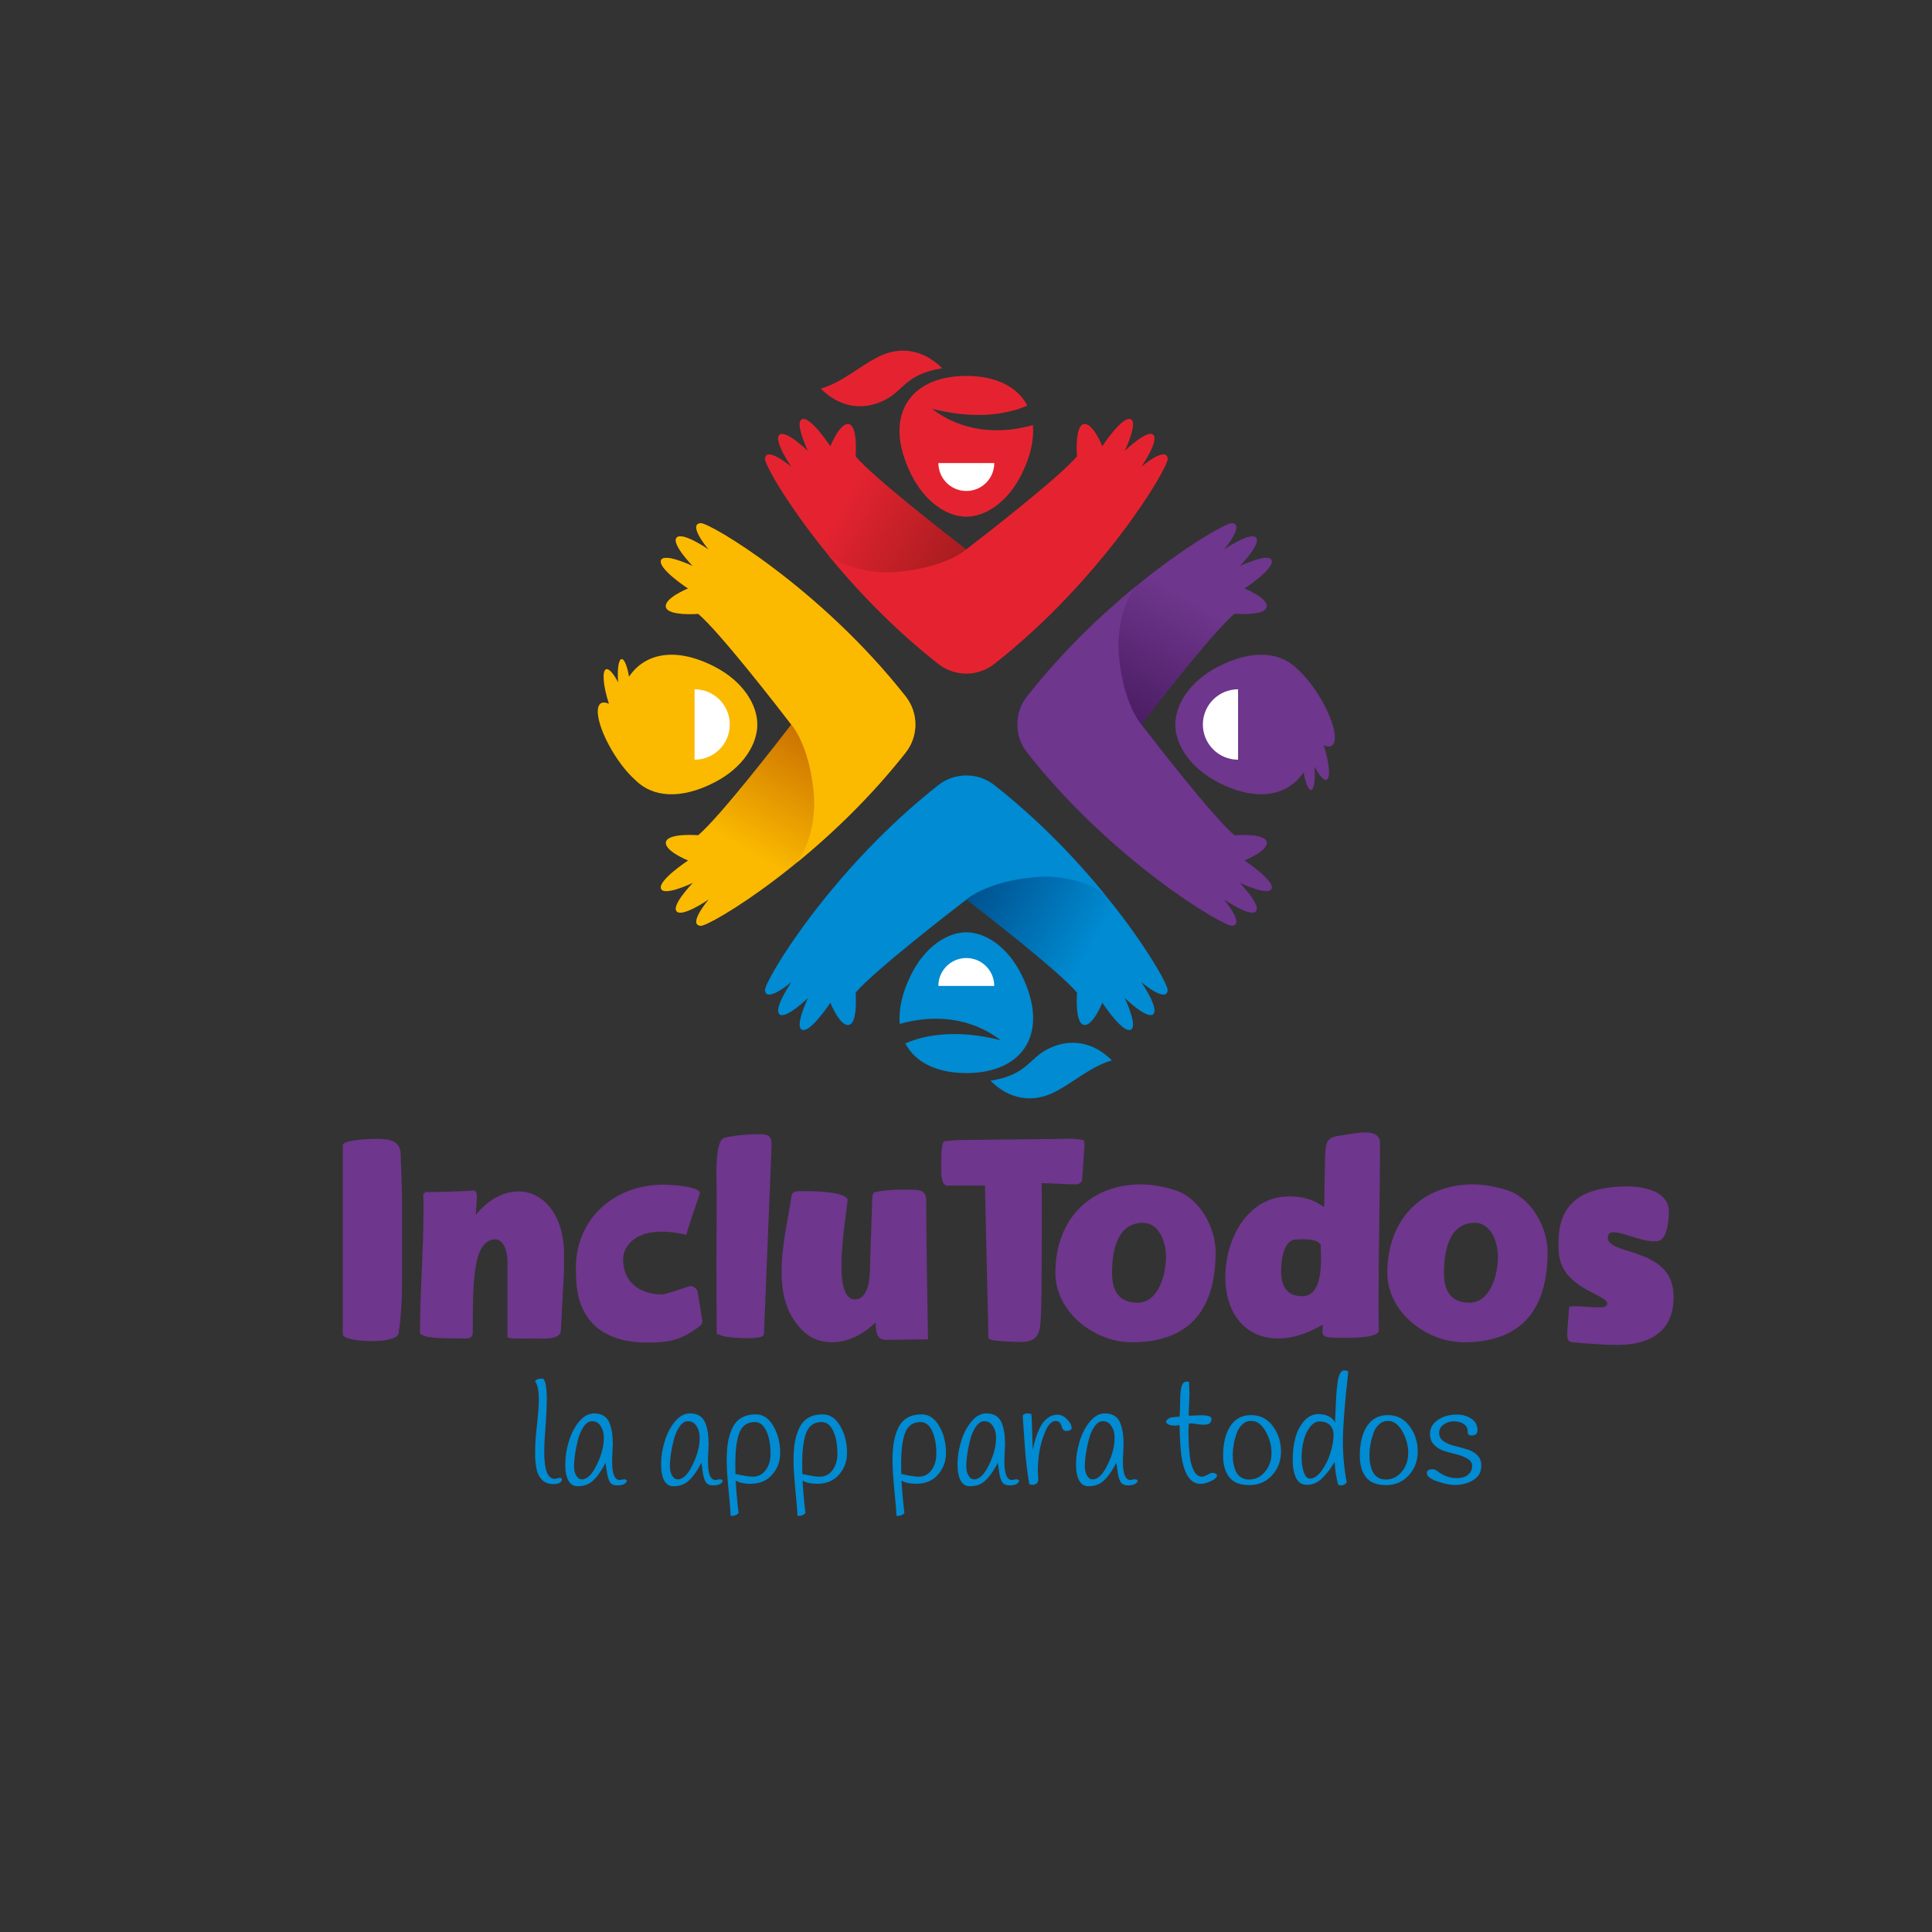 <?xml version="1.0" encoding="utf-8"?>
<!-- Generator: Adobe Illustrator 25.2.1, SVG Export Plug-In . SVG Version: 6.00 Build 0)  -->
<svg version="1.1" id="Capa_1" xmlns="http://www.w3.org/2000/svg" xmlns:xlink="http://www.w3.org/1999/xlink" x="0px" y="0px"
	 viewBox="0 0 1080 1080" style="enable-background:new 0 0 1080 1080;" xml:space="preserve">
<rect x="0" y="0" width="1080" height="1080" fill="#333333" stroke="none"/>
<style type="text/css">
	.st0{fill:url(#SVGID_1_);}
	.st1{fill:#FBBA00;}
	.st2{fill:#FFFFFF;}
	.st3{fill:url(#SVGID_2_);}
	.st4{fill:#6E368C;}
	.st5{fill:url(#SVGID_3_);}
	.st6{fill:#E52330;}
	.st7{fill:url(#SVGID_4_);}
	.st8{fill:#008BD2;}
</style>
<g>
	<g>
		
			<linearGradient id="SVGID_1_" gradientUnits="userSpaceOnUse" x1="428.626" y1="481.181" x2="598.733" y2="579.392" gradientTransform="matrix(0 -1 1 0 -120.147 928.944)">
			<stop  offset="0.25" style="stop-color:#FBBA00"/>
			<stop  offset="0.8" style="stop-color:#B55103"/>
		</linearGradient>
		<path class="st0" d="M506.27,389.29c7.27,9.24,7.27,22.18,0,31.42c-47.8,60.74-109.73,97.28-114.63,96.85
			c-7.33-0.64,4.05-14.15,4.49-14.75c-0.65,0.48-14.78,10.06-17.87,6.69c-3.09-3.35,8.38-15.22,9-15.93
			c-0.82,0.36-16.39,7.71-17.8,3.1c-1.45-4.73,15.18-15.64,15.18-15.64s-13.65-5.5-12.35-10.49c1.29-4.99,18.02-3.65,18.02-3.65
			c11.92-10.1,44.61-52.26,52-61.88c-7.39-9.63-40.08-51.78-52-61.88c0,0-16.73,1.34-18.02-3.65c-1.29-4.99,12.35-10.49,12.35-10.49
			s-16.63-10.91-15.18-15.64c1.41-4.6,16.98,2.75,17.8,3.1c-0.63-0.72-12.09-12.58-9-15.93c3.09-3.37,17.22,6.21,17.87,6.69
			c-0.44-0.6-11.82-14.11-4.49-14.75C396.55,292.01,458.48,328.55,506.27,389.29z"/>
		<path class="st1" d="M442.31,405c-7.39-9.63-40.08-51.78-52-61.88c0,0-16.73,1.34-18.02-3.65c-1.29-4.99,12.35-10.49,12.35-10.49
			s-16.63-10.91-15.18-15.64c1.41-4.6,16.98,2.75,17.8,3.1c-0.63-0.72-12.09-12.58-9-15.93c3.09-3.37,17.22,6.21,17.87,6.69
			c-0.44-0.6-11.82-14.11-4.49-14.75c4.91-0.43,66.84,36.11,114.63,96.85c7.27,9.24,7.27,22.18,0,31.42
			c-19.47,24.74-41.28,45.46-60.63,61.31c0,0,11.63-14.84,9.15-39.63C452.11,415.62,442.31,405,442.31,405z"/>
		<path class="st1" d="M399.6,372.75c-21.54-11.16-38.88-7.92-47.98,5.52c-0.95-5.8-2.65-10-4.15-9.84
			c-1.71,0.17-2.53,5.93-1.91,13.03c-2.58-4.92-5.14-7.88-6.73-7.34c-2.4,0.82-1.67,9.34,1.56,19.3c-1.81-0.82-3.36-0.97-4.47-0.28
			c-4.07,2.52-0.87,15.05,7.14,27.99c3.85,6.22,8.12,11.38,11.96,14.81c9.68,9.8,25.48,11.21,44.58,1.32
			c15.82-8.19,23.75-21.23,23.75-32.25C423.35,393.98,415.41,380.94,399.6,372.75z"/>
		<path class="st2" d="M388.28,385.32c10.87,0,19.68,8.81,19.68,19.68c0,10.87-8.81,19.68-19.68,19.68V385.32z"/>
	</g>
	<g>
		
			<linearGradient id="SVGID_2_" gradientUnits="userSpaceOnUse" x1="502.37" y1="497.445" x2="672.476" y2="595.656" gradientTransform="matrix(0 1 -1 0 1216.777 -192.686)">
			<stop  offset="0.25" style="stop-color:#6E368C"/>
			<stop  offset="0.8" style="stop-color:#3B1151"/>
		</linearGradient>
		<path class="st3" d="M574.09,420.71c-7.27-9.24-7.27-22.18,0-31.42c47.8-60.74,109.73-97.28,114.63-96.85
			c7.33,0.64-4.05,14.15-4.49,14.75c0.65-0.48,14.78-10.06,17.87-6.69c3.09,3.35-8.38,15.22-9,15.93c0.82-0.36,16.39-7.71,17.8-3.1
			c1.45,4.73-15.18,15.64-15.18,15.64s13.65,5.5,12.35,10.49c-1.29,4.99-18.02,3.65-18.02,3.65c-11.92,10.1-44.61,52.26-52,61.88
			c7.39,9.63,40.08,51.78,52,61.88c0,0,16.73-1.34,18.02,3.65c1.29,4.99-12.35,10.49-12.35,10.49s16.63,10.91,15.18,15.64
			c-1.41,4.6-16.98-2.75-17.8-3.1c0.63,0.72,12.09,12.58,9,15.93c-3.09,3.37-17.22-6.21-17.87-6.69c0.44,0.6,11.82,14.11,4.49,14.75
			C683.82,517.99,621.89,481.45,574.09,420.71z"/>
		<path class="st4" d="M638.06,405c7.39,9.63,40.08,51.78,52,61.88c0,0,16.73-1.34,18.02,3.65c1.29,4.99-12.35,10.49-12.35,10.49
			s16.63,10.91,15.18,15.64c-1.41,4.6-16.98-2.75-17.8-3.1c0.63,0.72,12.09,12.58,9,15.93c-3.09,3.37-17.22-6.21-17.87-6.69
			c0.44,0.6,11.82,14.11,4.49,14.75c-4.91,0.43-66.84-36.11-114.63-96.85c-7.27-9.24-7.27-22.18,0-31.42
			c19.47-24.74,41.28-45.46,60.63-61.31c0,0-11.63,14.84-9.15,39.63C628.26,394.38,638.06,405,638.06,405z"/>
		<path class="st4" d="M737.3,388.88c-3.85-6.22-8.12-11.38-11.96-14.81c-9.68-9.8-25.48-11.21-44.58-1.32
			c-15.82,8.19-23.75,21.23-23.75,32.25c0,11.02,7.93,24.06,23.75,32.25c21.54,11.16,38.88,7.92,47.98-5.52
			c0.95,5.8,2.65,10,4.15,9.84c1.71-0.17,2.53-5.93,1.91-13.03c2.58,4.92,5.14,7.88,6.73,7.34c2.4-0.82,1.67-9.34-1.56-19.3
			c1.81,0.82,3.36,0.97,4.47,0.28C748.51,414.35,745.31,401.82,737.3,388.88z"/>
		<path class="st2" d="M692.09,424.68c-10.87,0-19.68-8.81-19.68-19.68c0-10.87,8.81-19.68,19.68-19.68V424.68z"/>
	</g>
	<g>
		<linearGradient id="SVGID_3_" gradientUnits="userSpaceOnUse" x1="444.866" y1="225.851" x2="614.973" y2="324.062">
			<stop  offset="0.25" style="stop-color:#E52330"/>
			<stop  offset="0.8" style="stop-color:#8B1A18"/>
		</linearGradient>
		<path class="st5" d="M555.89,371.09c-9.24,7.27-22.18,7.27-31.42,0c-60.74-47.8-97.28-109.73-96.85-114.63
			c0.64-7.33,14.15,4.05,14.75,4.49c-0.48-0.65-10.06-14.78-6.69-17.87c3.35-3.09,15.22,8.38,15.93,9
			c-0.36-0.82-7.71-16.39-3.1-17.8c4.73-1.45,15.64,15.18,15.64,15.18s5.5-13.65,10.49-12.35c4.99,1.29,3.65,18.02,3.65,18.02
			c10.1,11.92,52.26,44.61,61.88,52c9.63-7.39,51.78-40.08,61.88-52c0,0-1.34-16.73,3.65-18.02c4.99-1.29,10.49,12.35,10.49,12.35
			s10.91-16.63,15.64-15.18c4.6,1.41-2.75,16.98-3.1,17.8c0.72-0.63,12.58-12.09,15.93-9c3.37,3.09-6.21,17.22-6.69,17.87
			c0.6-0.44,14.11-11.82,14.75-4.49C653.17,261.36,616.63,323.29,555.89,371.09z"/>
		<path class="st6" d="M540.18,307.13c9.63-7.39,51.78-40.08,61.88-52c0,0-1.34-16.73,3.65-18.02c4.99-1.29,10.49,12.35,10.49,12.35
			s10.91-16.63,15.64-15.18c4.6,1.41-2.75,16.98-3.1,17.8c0.72-0.63,12.58-12.09,15.93-9c3.37,3.09-6.21,17.22-6.69,17.87
			c0.6-0.44,14.11-11.82,14.75-4.49c0.43,4.91-36.11,66.84-96.85,114.63c-9.24,7.27-22.18,7.27-31.42,0
			c-24.74-19.47-45.46-41.28-61.31-60.63c0,0,14.84,11.63,39.63,9.15C529.57,316.93,540.18,307.13,540.18,307.13z"/>
		<g>
			<path class="st6" d="M520.94,228.5c24.27,6.21,42.33,3.09,53.34-1.78c-5.44-10.41-17.41-16.58-34.09-16.58
				c-32.12,0-46.84,22.8-30.89,54.95c7.85,15.82,20.34,23.75,30.89,23.75c10.56,0,23.05-7.93,30.89-23.75
				c5.09-10.26,7.04-19.57,6.32-27.49C558.09,243.21,537.28,241.12,520.94,228.5z"/>
			<path class="st2" d="M524.57,258.84c0,8.63,6.99,15.62,15.62,15.62c8.63,0,15.62-6.99,15.62-15.62H524.57z"/>
			<path class="st6" d="M526.68,205.86c-20.33,3.24-21.41,12.3-31.92,17.67c-12.61,6.44-25.6,4.04-35.94-6.28
				c11.88-3.48,21.41-12.3,31.92-17.67C503.35,193.14,516.34,195.54,526.68,205.86z"/>
		</g>
	</g>
	<g>
		
			<linearGradient id="SVGID_4_" gradientUnits="userSpaceOnUse" x1="246.297" y1="343.941" x2="416.403" y2="442.152" gradientTransform="matrix(-1 0 0 -1 881.797 928.091)">
			<stop  offset="0.25" style="stop-color:#008BD2"/>
			<stop  offset="0.8" style="stop-color:#003770"/>
		</linearGradient>
		<path class="st7" d="M524.47,438.91c9.24-7.27,22.18-7.27,31.42,0c60.74,47.8,97.28,109.73,96.85,114.63
			c-0.64,7.33-14.15-4.05-14.75-4.49c0.48,0.65,10.06,14.78,6.69,17.87c-3.35,3.09-15.22-8.38-15.93-9
			c0.36,0.82,7.71,16.39,3.1,17.8c-4.73,1.45-15.64-15.18-15.64-15.18s-5.5,13.65-10.49,12.35c-4.99-1.29-3.65-18.02-3.65-18.02
			c-10.1-11.92-52.26-44.61-61.88-52c-9.63,7.39-51.78,40.08-61.88,52c0,0,1.34,16.73-3.65,18.02
			c-4.99,1.29-10.49-12.35-10.49-12.35s-10.91,16.63-15.64,15.18c-4.6-1.41,2.75-16.98,3.1-17.8c-0.72,0.63-12.58,12.09-15.93,9
			c-3.37-3.09,6.21-17.22,6.69-17.87c-0.6,0.44-14.11,11.82-14.75,4.49C427.2,548.64,463.74,486.71,524.47,438.91z"/>
		<path class="st8" d="M540.18,502.88c-9.63,7.39-51.78,40.08-61.88,52c0,0,1.34,16.73-3.65,18.02
			c-4.99,1.29-10.49-12.35-10.49-12.35s-10.91,16.63-15.64,15.18c-4.6-1.41,2.75-16.98,3.1-17.8c-0.72,0.63-12.58,12.09-15.93,9
			c-3.37-3.09,6.21-17.22,6.69-17.87c-0.6,0.44-14.11,11.82-14.75,4.49c-0.43-4.91,36.11-66.84,96.85-114.63
			c9.24-7.27,22.18-7.27,31.42,0c24.74,19.47,45.46,41.28,61.31,60.63c0,0-14.83-11.63-39.63-9.15
			C550.8,493.07,540.18,502.88,540.18,502.88z"/>
		<g>
			<path class="st8" d="M559.42,581.5c-24.27-6.21-42.33-3.09-53.34,1.78c5.44,10.41,17.41,16.58,34.09,16.58
				c32.12,0,46.84-22.8,30.89-54.95c-7.85-15.82-20.34-23.75-30.89-23.75c-10.56,0-23.05,7.93-30.89,23.75
				c-5.09,10.26-7.04,19.57-6.32,27.49C522.27,566.8,543.07,568.88,559.42,581.5z"/>
			<path class="st2" d="M555.79,551.16c0-8.63-6.99-15.62-15.62-15.62c-8.63,0-15.62,6.99-15.62,15.62H555.79z"/>
			<path class="st8" d="M553.68,604.14c20.33-3.24,21.41-12.3,31.92-17.67c12.61-6.44,25.6-4.04,35.94,6.28
				c-11.88,3.48-21.41,12.3-31.92,17.67C577,616.86,564.01,614.47,553.68,604.14z"/>
		</g>
	</g>
	<g>
		<g>
			<path class="st4" d="M223.94,644.2c0.16,4.27,0.82,23.95,0.82,28.06v39.21c0,11.32-0.16,22.81-1.97,33.96
				c-0.49,2.95-7.71,4.27-15.09,4.27c-8.04,0-16.08-1.48-16.08-3.77V640.26c0-3.28,16.24-3.61,18.05-3.61
				C215.9,636.65,223.12,636.65,223.94,644.2z"/>
			<path class="st4" d="M236.74,676.68c0-2.95,0-6.07-0.16-9.02l1.31-1.31c-0.16,0.16,22.48-0.33,25.76-0.82
				c2.62-0.49,2.95,1.8,2.95,3.77l-0.66,9.84c7.38-9.02,15.91-13.12,23.79-13.12c13.78,0,25.59,12.8,25.59,35.27v8.37l-1.8,34.46
				c-0.66,5.25-11.32,4.1-16.41,4.1c-5.25,0-13.45,0.33-13.45-0.82v-42.82c0-4.27-1.8-11.81-7.06-11.81
				c-12.14,0.82-12.31,23.13-12.31,52.17c0,2.95-2.13,3.28-4.27,3.28c-12.47,0-23.3,0-25.27-2.95
				C234.77,721.97,236.74,699.49,236.74,676.68z"/>
			<path class="st4" d="M321.89,709c0-27.89,21.49-46.76,49.06-46.76c4.43,0,20.34,0.98,20.34,4.76
				c-7.22,20.84-7.22,22.15-7.38,22.31c0,0.33-0.33,0.98-0.49,0.98c-5.09-1.31-9.52-1.8-13.45-1.8c-16.57,0-21.66,9.52-21.66,15.42
				c0,12.8,9.19,19.69,22.15,19.69c1.31,0,9.84-2.95,15.42-4.76c1.8,0.16,3.94,1.64,4.1,3.28l2.63,16.08c0,0.82-0.16,1.48-0.66,2.46
				c-10.5,8.2-16.74,9.84-30.19,9.84c-27.07,0-39.71-14.6-39.71-37.57C321.89,711.47,321.89,710.32,321.89,709z"/>
			<path class="st4" d="M400.47,707.2c0-10.17,0.16-36.92,0.16-38.23c0-3.28-0.16-7.71-0.16-12.3c0-9.52,0.66-19.36,4.43-20.67
				c6.73-1.48,13.13-1.97,19.36-1.97c5.58,0,7.22,0.98,7.05,6.89l-4.27,105.33l-0.66,0.49c-0.49,0.98-4.59,1.31-9.19,1.31
				c-6.4,0-14.11-0.82-15.26-2.13h-0.33c-0.49,0-0.98-0.16-0.98-0.66C400.64,739.52,400.47,712.94,400.47,707.2z"/>
			<path class="st4" d="M436.9,710.64c0-14.44,3.77-29.86,5.74-42.99c0.82-1.64,2.79-1.8,4.59-1.8c4.59,0,24.78-0.16,26.58,4.59
				c0,3.28-3.45,22.31-3.45,37.24c0,9.84,1.64,18.7,7.55,18.7c5.09,0,8.04-5.41,8.37-16.08l1.31-40.69c0-0.33,0.33-2.79,1.31-3.12
				c7.38-1.48,10.99-1.48,18.21-1.48c7.88,0,10.66,0.33,10.66,6.56c0,24.77,0.98,73.83,0.98,77.11l-22.97,0.33
				c-6.4,0.16-5.91-5.25-6.4-9.68c-6.73,6.4-14.93,10.99-24.28,10.99c-5.74,0-11.49-1.8-15.75-5.91
				C439.68,735.58,436.9,723.44,436.9,710.64z"/>
			<path class="st4" d="M550.59,662.74h-21c-2.95,0-3.45-4.76-3.45-8.86v-1.81c0-6.4,0-11.81,1.48-14.11l7.71-0.66
				c0.16,0,40.69-0.49,57.92-0.66c1.8,0,5.74-0.49,12.3,0.66c0.82,0.98,0.66,2.13,0.66,3.28l-1.31,19.52
				c-0.66,0.82-1.48,1.64-2.63,1.97c-7.38,0-13.29-0.66-20.02-0.66c0,1.48,0.16,6.56,0.16,9.35c0,1.97,0,54.31-0.49,63.82
				c-0.49,9.84-0.66,15.59-11.49,15.59c-0.66,0-14.77-0.33-16.57-1.31l-1.31-0.66L550.59,662.74z"/>
			<path class="st4" d="M637.71,662.08c6.23,0,12.47,1.15,19.36,3.28c13.62,4.43,22.48,21,22.48,34.45
				c0,31.01-13.45,50.53-46.92,50.53c-20.84,0-42.66-16.9-42.66-38.72C589.97,680.46,610.48,662.08,637.71,662.08z M635.91,728.2
				c12.14,0,15.91-16.73,15.91-25.59c0-7.71-3.61-19.03-12.96-19.03c-14.44,0-17.23,15.91-17.23,28.06
				C621.64,720.82,624.92,728.2,635.91,728.2z"/>
			<path class="st4" d="M720.57,668.81c6.73,0,13.29,1.31,18.87,5.58h0.82c0-4.27,0.33-23.79,0.49-28.06
				c0.33-8.53,0.98-10.66,9.19-11.65c7.06-0.98,21.49-4.76,21.49,4.27c0,30.85-0.82,61.2-0.82,91.88c0,4.59,0.16,9.02,0.16,13.45
				c-1.8,3.61-14.27,3.61-19.85,3.61c-10.34,0-11.65-0.66-11.65-3.45c0-0.82,0.16-1.8,0.16-2.95v-0.98
				c-8.86,5.25-17.39,7.71-24.94,7.71c-17.23,0-29.53-12.63-29.53-34.62C684.96,693.09,697.1,668.81,720.57,668.81z M727.95,724.59
				c10.66,0,10.5-16.08,10.5-22.64c0-0.98-0.16-5.09-0.16-6.07c-1.64-3.12-7.71-3.12-10.66-3.12c-0.66,0-3.45,0.16-4.1,0.16
				c-6.56,1.48-7.38,12.96-7.38,17.88C716.14,718.68,719.25,724.59,727.95,724.59z"/>
			<path class="st4" d="M823.27,662.08c6.23,0,12.47,1.15,19.36,3.28c13.62,4.43,22.48,21,22.48,34.45
				c0,31.01-13.45,50.53-46.92,50.53c-20.84,0-42.66-16.9-42.66-38.72C775.53,680.46,796.04,662.08,823.27,662.08z M821.47,728.2
				c12.14,0,15.91-16.73,15.91-25.59c0-7.71-3.61-19.03-12.96-19.03c-14.44,0-17.23,15.91-17.23,28.06
				C807.19,720.82,810.47,728.2,821.47,728.2z"/>
			<path class="st4" d="M876.1,745.1c0-2.13,0.98-12.14,0.98-14.27c0.66-0.66,1.64-0.66,2.63-0.66c4.92,0,9.84,0.66,14.77,0.66
				c3.45,0,3.94-1.15,3.94-2.3c-0.33-5.09-25.59-8.2-27.07-28.38c-1.31-20.02,4.43-36.42,37.08-36.92
				c11.32-0.16,23.79,2.95,24.45,13.29c0.16,2.3-0.16,16.24-6.07,17.23c-9.35,1.64-26.42-9.19-27.89-2.95
				c-2.62,11.49,35.44,5.25,36.59,32.65c0.66,15.91-7.38,28.38-31.83,28.38c-7.22,0-16.9-0.82-24.45-1.48
				c-2.79-0.33-2.95-1.48-3.12-3.61V745.1z"/>
		</g>
	</g>
	<g>
		<g>
			<path class="st8" d="M301.22,782.71c0-5.24-0.71-8.76-2.14-10.55c0.69-1,1.88-1.51,3.57-1.51c0.32,0,0.66,0.03,1.03,0.08
				c1.32,1.32,1.98,5.16,1.98,11.51c0,3.44-0.16,7.43-0.48,11.98c-0.63,7.94-0.95,13.76-0.95,17.46c0,10,1.93,15,5.79,15l2.94-0.56
				c0.48,0,0.87,0.21,1.19,0.64c-0.16,1.9-1.71,2.86-4.64,2.86c-2.94,0-5.2-0.89-6.79-2.66c-1.59-1.77-2.58-3.99-2.98-6.67
				c-0.4-2.67-0.6-4.88-0.6-6.63c0-1.75,0.03-3.66,0.08-5.75c0.05-2.09,0.29-5.09,0.71-9.01
				C300.79,790.97,301.22,785.57,301.22,782.71z"/>
			<path class="st8" d="M342.56,807.31l-0.4,9.13c0,4.6,0.53,7.7,1.59,9.29c0.63,1.06,1.51,1.59,2.62,1.59
				c0.32,0,0.77-0.08,1.35-0.24c1.11-0.32,2.04-0.16,2.78,0.48c-0.37,1.85-2.22,2.78-5.56,2.78c-2.28,0-3.78-0.95-4.52-2.86
				c-0.58-1.43-1.01-3.21-1.27-5.36c-0.27-2.14-0.48-3.61-0.63-4.4c-3.44,6.56-6.77,10.55-10,11.98c-1.64,0.74-3.55,1.11-5.71,1.11
				c-2.17,0-3.85-1.04-5.04-3.13c-1.19-2.09-1.79-5.15-1.79-9.17c0-4.02,0.66-8.24,1.98-12.66c1.32-4.42,3.25-8.15,5.79-11.19
				c2.54-3.04,5.32-4.56,8.33-4.56c4.34,0,7.22,1.8,8.65,5.4C341.95,798.56,342.56,802.5,342.56,807.31z M323.12,804.73
				c-0.74,2.88-1.3,5.61-1.67,8.17c-0.37,2.57-0.56,4.84-0.56,6.83c0,1.98,0.41,3.69,1.23,5.12c0.82,1.43,1.89,2.14,3.21,2.14
				c2.86,0,5.61-2.7,8.25-8.09c2.64-5.4,3.97-10.42,3.97-15.08c0-3.02-0.79-5.5-2.38-7.46c-1.06-1.27-2.45-1.9-4.17-1.9
				c-1.72,0-3.28,0.99-4.68,2.98C324.93,799.42,323.86,801.85,323.12,804.73z"/>
			<path class="st8" d="M396.13,807.31l-0.4,9.13c0,4.6,0.53,7.7,1.59,9.29c0.63,1.06,1.51,1.59,2.62,1.59
				c0.32,0,0.77-0.08,1.35-0.24c1.11-0.32,2.04-0.16,2.78,0.48c-0.37,1.85-2.22,2.78-5.56,2.78c-2.28,0-3.78-0.95-4.52-2.86
				c-0.58-1.43-1.01-3.21-1.27-5.36c-0.27-2.14-0.48-3.61-0.64-4.4c-3.44,6.56-6.77,10.55-10,11.98c-1.64,0.74-3.55,1.11-5.71,1.11
				c-2.17,0-3.85-1.04-5.04-3.13c-1.19-2.09-1.79-5.15-1.79-9.17c0-4.02,0.66-8.24,1.98-12.66c1.32-4.42,3.25-8.15,5.79-11.19
				c2.54-3.04,5.32-4.56,8.33-4.56c4.34,0,7.22,1.8,8.65,5.4C395.52,798.56,396.13,802.5,396.13,807.31z M376.69,804.73
				c-0.74,2.88-1.3,5.61-1.67,8.17c-0.37,2.57-0.56,4.84-0.56,6.83c0,1.98,0.41,3.69,1.23,5.12c0.82,1.43,1.89,2.14,3.21,2.14
				c2.86,0,5.61-2.7,8.25-8.09c2.64-5.4,3.97-10.42,3.97-15.08c0-3.02-0.79-5.5-2.38-7.46c-1.06-1.27-2.45-1.9-4.17-1.9
				c-1.72,0-3.28,0.99-4.68,2.98C378.5,799.42,377.43,801.85,376.69,804.73z"/>
			<path class="st8" d="M411.29,827.71c0.16,4.29,0.69,10.34,1.59,18.17c-1.01,1-2.2,1.51-3.57,1.51c-0.27,0-0.56-0.03-0.87-0.08
				c-0.05-2.06-0.44-6.75-1.15-14.05c-0.71-7.3-1.07-12.9-1.07-16.78c0-3.89,0.24-7.26,0.71-10.12c0.48-2.86,1.3-5.53,2.46-8.02
				c2.38-5.13,6.77-7.7,13.17-7.7c3.97,0,7.22,2.17,9.76,6.51c2.54,4.34,3.81,9.39,3.81,15.16c0,4.55-1.48,8.55-4.44,11.98
				c-2.96,3.44-7.06,5.16-12.3,5.16C416.15,829.45,413.45,828.87,411.29,827.71z M421.92,794.93c-4.5,0-7.49,2.33-8.97,6.98
				c-1.27,3.97-1.9,9.44-1.9,16.43c0,2.54,0.03,4.42,0.08,5.63c4.71,1.01,7.91,1.51,9.6,1.51c3.07,0,5.5-1.23,7.3-3.69
				c1.8-2.46,2.7-5.46,2.7-9.01c0-5.24-0.78-9.52-2.34-12.86C426.83,796.6,424.67,794.93,421.92,794.93z"/>
			<path class="st8" d="M448.66,827.71c0.16,4.29,0.69,10.34,1.59,18.17c-1.01,1-2.2,1.51-3.57,1.51c-0.27,0-0.56-0.03-0.87-0.08
				c-0.05-2.06-0.44-6.75-1.15-14.05c-0.71-7.3-1.07-12.9-1.07-16.78c0-3.89,0.24-7.26,0.71-10.12c0.48-2.86,1.3-5.53,2.46-8.02
				c2.38-5.13,6.77-7.7,13.17-7.7c3.97,0,7.22,2.17,9.76,6.51c2.54,4.34,3.81,9.39,3.81,15.16c0,4.55-1.48,8.55-4.44,11.98
				c-2.96,3.44-7.06,5.16-12.3,5.16C453.53,829.45,450.83,828.87,448.66,827.71z M459.3,794.93c-4.5,0-7.49,2.33-8.97,6.98
				c-1.27,3.97-1.9,9.44-1.9,16.43c0,2.54,0.03,4.42,0.08,5.63c4.71,1.01,7.91,1.51,9.6,1.51c3.07,0,5.5-1.23,7.3-3.69
				c1.8-2.46,2.7-5.46,2.7-9.01c0-5.24-0.78-9.52-2.34-12.86C464.2,796.6,462.05,794.93,459.3,794.93z"/>
			<path class="st8" d="M503.98,827.71c0.16,4.29,0.69,10.34,1.59,18.17c-1.01,1-2.2,1.51-3.57,1.51c-0.27,0-0.56-0.03-0.87-0.08
				c-0.05-2.06-0.44-6.75-1.15-14.05c-0.71-7.3-1.07-12.9-1.07-16.78c0-3.89,0.24-7.26,0.71-10.12c0.48-2.86,1.3-5.53,2.46-8.02
				c2.38-5.13,6.77-7.7,13.17-7.7c3.97,0,7.22,2.17,9.76,6.51s3.81,9.39,3.81,15.16c0,4.55-1.48,8.55-4.44,11.98
				c-2.96,3.44-7.06,5.16-12.3,5.16C508.84,829.45,506.14,828.87,503.98,827.71z M514.61,794.93c-4.5,0-7.49,2.33-8.97,6.98
				c-1.27,3.97-1.9,9.44-1.9,16.43c0,2.54,0.03,4.42,0.08,5.63c4.71,1.01,7.91,1.51,9.6,1.51c3.07,0,5.5-1.23,7.3-3.69
				c1.8-2.46,2.7-5.46,2.7-9.01c0-5.24-0.78-9.52-2.34-12.86C519.52,796.6,517.36,794.93,514.61,794.93z"/>
			<path class="st8" d="M561.83,807.31l-0.4,9.13c0,4.6,0.53,7.7,1.59,9.29c0.63,1.06,1.51,1.59,2.62,1.59
				c0.32,0,0.77-0.08,1.35-0.24c1.11-0.32,2.04-0.16,2.78,0.48c-0.37,1.85-2.22,2.78-5.56,2.78c-2.28,0-3.78-0.95-4.52-2.86
				c-0.58-1.43-1.01-3.21-1.27-5.36c-0.27-2.14-0.48-3.61-0.63-4.4c-3.44,6.56-6.77,10.55-10,11.98c-1.64,0.74-3.55,1.11-5.71,1.11
				c-2.17,0-3.85-1.04-5.04-3.13c-1.19-2.09-1.79-5.15-1.79-9.17c0-4.02,0.66-8.24,1.98-12.66c1.32-4.42,3.25-8.15,5.79-11.19
				c2.54-3.04,5.32-4.56,8.33-4.56c4.34,0,7.22,1.8,8.65,5.4C561.22,798.56,561.83,802.5,561.83,807.31z M542.38,804.73
				c-0.74,2.88-1.3,5.61-1.67,8.17c-0.37,2.57-0.56,4.84-0.56,6.83c0,1.98,0.41,3.69,1.23,5.12c0.82,1.43,1.89,2.14,3.21,2.14
				c2.86,0,5.61-2.7,8.25-8.09c2.64-5.4,3.97-10.42,3.97-15.08c0-3.02-0.79-5.5-2.38-7.46c-1.06-1.27-2.45-1.9-4.17-1.9
				c-1.72,0-3.28,0.99-4.68,2.98C544.2,799.42,543.12,801.85,542.38,804.73z"/>
			<path class="st8" d="M580.16,822.39l0.24,4.52c0,1.16-0.33,1.97-0.99,2.42c-0.66,0.45-1.32,0.68-1.98,0.68
				c-0.66,0-1.34-0.11-2.02-0.32c-1.16-6.14-2.05-13.78-2.66-22.93c-0.61-9.15-0.97-14.34-1.07-15.55c0.79-0.74,1.63-1.11,2.5-1.11
				c0.87,0,1.65,0.11,2.34,0.32c0.21,1.54,0.37,4.92,0.48,10.16c0.11,5.24,0.24,8.52,0.4,9.84c0.74-4.44,2.06-8.6,3.97-12.46
				c1.06-2.17,2.45-3.9,4.17-5.2c1.72-1.3,3.57-1.94,5.56-1.94s3.81,0.89,5.48,2.66c1.67,1.77,2.5,3.37,2.5,4.8
				c0,0.53-0.32,0.94-0.95,1.23s-1.34,0.44-2.1,0.44c-0.77,0-1.36-0.29-1.79-0.87c-0.42-0.58-0.71-1.23-0.87-1.94
				c-0.16-0.71-0.5-1.36-1.03-1.94c-0.53-0.58-1.24-0.87-2.14-0.87c-2.38,0-4.42,2.14-6.11,6.43
				C581.45,807.13,580.16,814.35,580.16,822.39z"/>
			<path class="st8" d="M628.09,807.31l-0.4,9.13c0,4.6,0.53,7.7,1.59,9.29c0.63,1.06,1.51,1.59,2.62,1.59
				c0.32,0,0.77-0.08,1.35-0.24c1.11-0.32,2.04-0.16,2.78,0.48c-0.37,1.85-2.22,2.78-5.56,2.78c-2.28,0-3.78-0.95-4.52-2.86
				c-0.58-1.43-1.01-3.21-1.27-5.36c-0.27-2.14-0.48-3.61-0.64-4.4c-3.44,6.56-6.77,10.55-10,11.98c-1.64,0.74-3.55,1.11-5.71,1.11
				c-2.17,0-3.85-1.04-5.04-3.13c-1.19-2.09-1.79-5.15-1.79-9.17c0-4.02,0.66-8.24,1.98-12.66c1.32-4.42,3.25-8.15,5.79-11.19
				c2.54-3.04,5.32-4.56,8.33-4.56c4.34,0,7.22,1.8,8.65,5.4C627.48,798.56,628.09,802.5,628.09,807.31z M608.65,804.73
				c-0.74,2.88-1.3,5.61-1.67,8.17c-0.37,2.57-0.56,4.84-0.56,6.83c0,1.98,0.41,3.69,1.23,5.12c0.82,1.43,1.89,2.14,3.21,2.14
				c2.86,0,5.61-2.7,8.25-8.09c2.64-5.4,3.97-10.42,3.97-15.08c0-3.02-0.79-5.5-2.38-7.46c-1.06-1.27-2.45-1.9-4.17-1.9
				c-1.72,0-3.28,0.99-4.68,2.98C610.46,799.42,609.39,801.85,608.65,804.73z"/>
			<path class="st8" d="M656.66,796.92c-2.38,0-4-0.58-4.84-1.75c0-0.85,0.36-1.51,1.07-1.98c0.71-0.48,1.49-0.78,2.34-0.91
				c0.85-0.13,2.22-0.25,4.13-0.36c0.16-1.43,0.25-3.27,0.28-5.51c0.03-2.25,0.07-4.17,0.12-5.75c0.16-4.18,0.79-6.75,1.9-7.7
				c0.48-0.42,0.99-0.64,1.55-0.64c0.56,0,1.04,0.05,1.47,0.16c0.16,3.81,0.24,6.11,0.24,6.9l-0.48,11.9
				c0.11,0.05,0.4,0.08,0.87,0.08l5.71-0.24c4.13,0,6.19,0.63,6.19,1.9c0,1.8-0.74,2.86-2.22,3.17c-0.69,0.16-1.5,0.24-2.42,0.24
				c-0.93,0-2.12-0.12-3.57-0.36c-1.46-0.24-2.5-0.36-3.13-0.36c-0.64,0-1.06,0.03-1.27,0.08c-0.16,1.54-0.24,3.06-0.24,4.56
				s0.04,3.39,0.12,5.63c0.08,2.25,0.29,4.93,0.63,8.05c0.34,3.12,1.1,5.81,2.26,8.05c1.16,2.25,2.64,3.37,4.44,3.37
				c0.9,0,1.96-0.36,3.17-1.07c1.22-0.71,2.16-1.07,2.82-1.07c0.66,0,1.24,0.15,1.75,0.44c0.5,0.29,0.75,0.62,0.75,0.99
				c0,1.11-1.12,2.18-3.37,3.21c-2.25,1.03-4.17,1.55-5.75,1.55c-5.82,0-9.44-5.5-10.87-16.51c-0.42-3.17-0.74-8.62-0.95-16.35
				C658.51,796.84,657.61,796.92,656.66,796.92z"/>
			<path class="st8" d="M687.73,797.24c2.67-4.13,6.55-6.19,11.63-6.19c5.08,0,9.14,2.06,12.18,6.19c3.04,4.13,4.56,8.82,4.56,14.09
				c0,5.27-1.67,9.72-5,13.37c-3.33,3.65-7.57,5.48-12.7,5.48c-5.13,0-8.86-1.44-11.19-4.33c-2.33-2.88-3.49-6.94-3.49-12.18
				C683.72,806.84,685.06,801.36,687.73,797.24z M691.22,801.4c-0.71,2.09-1.24,4.17-1.59,6.23c-0.35,2.06-0.52,3.98-0.52,5.75
				c0,1.77,0.13,3.39,0.4,4.84c0.26,1.46,0.71,2.88,1.35,4.29c0.63,1.4,1.59,2.51,2.86,3.33c1.27,0.82,2.78,1.23,4.52,1.23
				c3.54,0,6.52-1.45,8.93-4.37c2.41-2.91,3.61-6.43,3.61-10.55s-1.1-8.13-3.29-12.02c-2.2-3.89-4.88-5.83-8.05-5.83
				c-1.9,0-3.57,0.66-5,1.98C693,797.61,691.93,799.31,691.22,801.4z"/>
			<path class="st8" d="M753.71,766.6c-2.01,18.2-3.02,31.18-3.02,38.93c0,7.75,0.71,15.49,2.14,23.21
				c-1.06,1.06-1.98,1.59-2.78,1.59c-0.79,0-1.46-0.11-1.98-0.32c-1.11-3.92-1.77-8.17-1.98-12.78c-1.27,2.01-2.21,3.44-2.82,4.29
				c-0.61,0.85-1.65,2.09-3.13,3.73c-2.7,3.17-5.9,4.76-9.6,4.76c-2.81,0-4.83-1.31-6.07-3.93c-1.24-2.62-1.86-5.98-1.86-10.08
				c0-4.1,0.46-8.01,1.39-11.75c0.92-3.73,2.53-6.96,4.8-9.68c2.27-2.72,5.08-4.09,8.41-4.09c2.01,0,3.86,0.42,5.56,1.27
				c1.69,0.85,2.86,1.98,3.49,3.41c0.1-1.43,0.21-3.62,0.32-6.59c0.11-2.96,0.22-5.59,0.36-7.9c0.13-2.3,0.36-4.64,0.67-7.02
				c0.58-5.08,1.88-7.62,3.89-7.62C752.18,766.05,752.92,766.23,753.71,766.6z M744.47,798.03c-0.66-1.16-1.55-2.02-2.66-2.58
				c-1.11-0.56-2.58-0.83-4.4-0.83s-3.53,1.03-5.12,3.09c-3.12,4.08-4.68,9.97-4.68,17.7c0,2.49,0.4,4.96,1.19,7.42
				c0.79,2.46,1.96,3.69,3.49,3.69c2.22,0,4.39-1.45,6.51-4.36c2.12-2.91,3.76-6.26,4.92-10.04c1.16-3.78,1.75-7.18,1.75-10.2
				C745.46,800.49,745.13,799.19,744.47,798.03z"/>
			<path class="st8" d="M764.15,797.24c2.67-4.13,6.55-6.19,11.63-6.19c5.08,0,9.14,2.06,12.18,6.19c3.04,4.13,4.56,8.82,4.56,14.09
				c0,5.27-1.67,9.72-5,13.37c-3.33,3.65-7.57,5.48-12.7,5.48c-5.13,0-8.86-1.44-11.19-4.33c-2.33-2.88-3.49-6.94-3.49-12.18
				C760.14,806.84,761.48,801.36,764.15,797.24z M767.64,801.4c-0.71,2.09-1.24,4.17-1.59,6.23c-0.35,2.06-0.52,3.98-0.52,5.75
				c0,1.77,0.13,3.39,0.4,4.84c0.26,1.46,0.71,2.88,1.35,4.29c0.63,1.4,1.59,2.51,2.86,3.33c1.27,0.82,2.78,1.23,4.52,1.23
				c3.54,0,6.52-1.45,8.93-4.37c2.41-2.91,3.61-6.43,3.61-10.55s-1.1-8.13-3.29-12.02c-2.2-3.89-4.88-5.83-8.05-5.83
				c-1.9,0-3.57,0.66-5,1.98C769.43,797.61,768.35,799.31,767.64,801.4z"/>
			<path class="st8" d="M820.22,798.43c-0.48-1.22-1.38-2.17-2.7-2.86c-1.32-0.69-2.96-1.03-4.92-1.03c-1.96,0-3.8,0.58-5.52,1.75
				c-1.72,1.16-2.58,2.73-2.58,4.68c0,1.96,0.81,3.51,2.42,4.64c1.61,1.14,3.57,2,5.87,2.58c2.3,0.58,4.62,1.2,6.94,1.87
				c2.33,0.66,4.3,1.75,5.91,3.25c1.61,1.51,2.42,3.48,2.42,5.91c0,3.55-1.47,6.24-4.4,8.1c-2.94,1.85-6.47,2.78-10.59,2.78
				c-2.43,0-5.62-0.66-9.56-1.98c-3.94-1.32-5.91-2.91-5.91-4.76c0-1.37,1.16-2.06,3.49-2.06c0.69,0,1.59,0.42,2.7,1.27
				c3.39,2.49,6.85,3.73,10.4,3.73c1.9,0,3.54-0.32,4.92-0.95c2.54-1.22,3.81-3.17,3.81-5.87c0-1.64-0.81-2.96-2.42-3.97
				c-1.61-1-3.57-1.8-5.87-2.38c-2.3-0.58-4.62-1.22-6.94-1.9c-2.33-0.69-4.3-1.84-5.91-3.45c-1.61-1.61-2.42-3.66-2.42-6.15
				c0-3.23,1.45-5.85,4.36-7.86c2.91-2.01,6.51-3.02,10.79-3.02c2.91,0,5.54,0.75,7.9,2.26c2.35,1.51,3.53,3.69,3.53,6.55
				c0,1.9-1.09,2.86-3.25,2.86c-0.9,0-1.5-0.16-1.79-0.48c-0.29-0.32-0.45-0.89-0.48-1.71C820.39,799.39,820.32,798.8,820.22,798.43
				z"/>
		</g>
	</g>
</g>
</svg>
